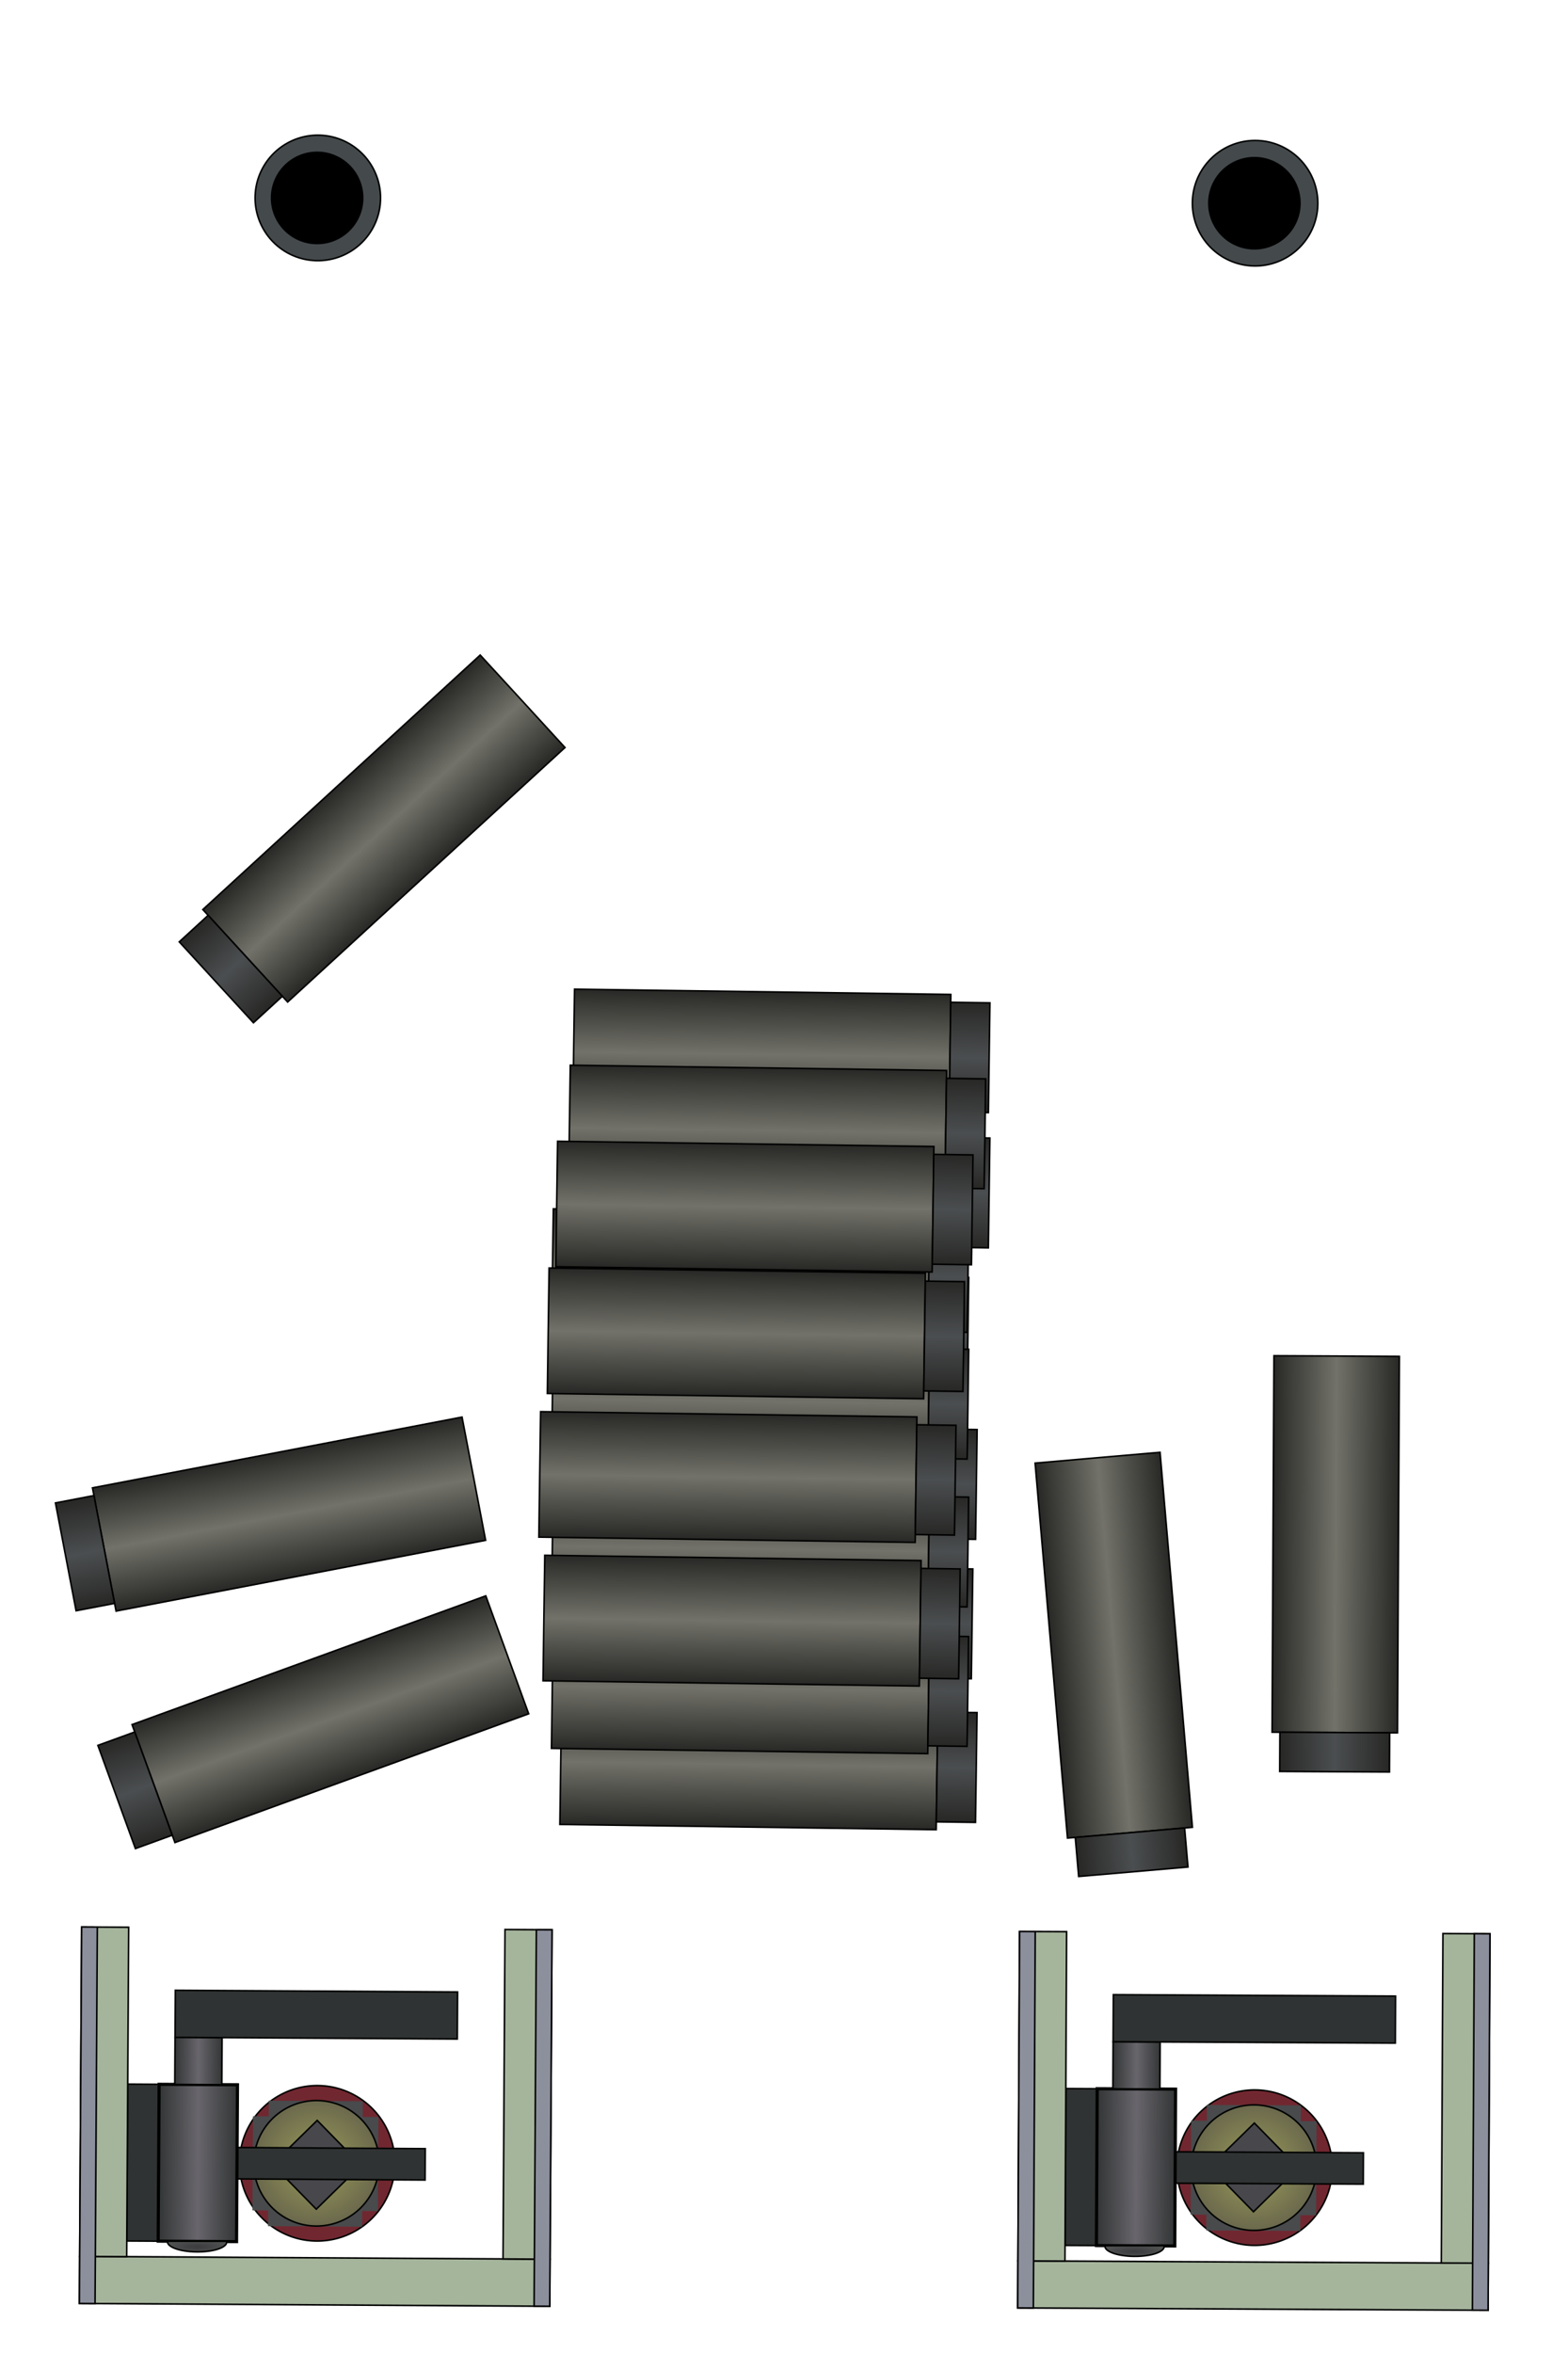<?xml version="1.0" encoding="UTF-8" standalone="no"?>
<!-- Created with Inkscape (http://www.inkscape.org/) -->

<svg
   xmlns:dc="http://purl.org/dc/elements/1.1/"
   xmlns:cc="http://creativecommons.org/ns#"
   xmlns:rdf="http://www.w3.org/1999/02/22-rdf-syntax-ns#"
   xmlns:svg="http://www.w3.org/2000/svg"
   xmlns="http://www.w3.org/2000/svg"
   xmlns:xlink="http://www.w3.org/1999/xlink"
   xmlns:sodipodi="http://sodipodi.sourceforge.net/DTD/sodipodi-0.dtd"
   xmlns:inkscape="http://www.inkscape.org/namespaces/inkscape"
   width="1000"
   height="1500"
   id="svg2923"
   version="1.1"
   inkscape:version="0.47 r22583"
   sodipodi:docname="deep_borehole_drilling_site_const.svg">
  <defs
     id="defs2925">
    <radialGradient
       inkscape:collect="always"
       xlink:href="#linearGradient4191"
       id="radialGradient4197"
       cx="325.851"
       cy="46.268"
       fx="325.851"
       fy="46.268"
       r="19.85"
       gradientTransform="matrix(1,0,0,0.211,0,36.524)"
       gradientUnits="userSpaceOnUse" />
    <linearGradient
       id="linearGradient4191">
      <stop
         style="stop-color:#3b3b3d;stop-opacity:1;"
         offset="0"
         id="stop4193" />
      <stop
         style="stop-color:#505252;stop-opacity:1;"
         offset="1"
         id="stop4195" />
    </linearGradient>
    <linearGradient
       gradientTransform="translate(-1056.374,-1477.986)"
       inkscape:collect="always"
       xlink:href="#linearGradient4167"
       id="linearGradient4185"
       x1="309"
       y1="165"
       x2="341"
       y2="165"
       gradientUnits="userSpaceOnUse" />
    <linearGradient
       id="linearGradient4167">
      <stop
         style="stop-color:#303333;stop-opacity:1;"
         offset="0"
         id="stop4169" />
      <stop
         id="stop4175"
         offset="0.5"
         style="stop-color:#68666c;stop-opacity:1;" />
      <stop
         style="stop-color:#303333;stop-opacity:1;"
         offset="1"
         id="stop4171" />
    </linearGradient>
    <linearGradient
       gradientTransform="translate(-1056.374,-1477.986)"
       inkscape:collect="always"
       xlink:href="#linearGradient4167"
       id="linearGradient4173"
       x1="299"
       y1="100"
       x2="351"
       y2="100"
       gradientUnits="userSpaceOnUse" />
    <radialGradient
       inkscape:collect="always"
       xlink:href="#linearGradient4149"
       id="radialGradient4155"
       cx="250"
       cy="100"
       fx="250"
       fy="100"
       r="40.5"
       gradientUnits="userSpaceOnUse" />
    <linearGradient
       id="linearGradient4149">
      <stop
         style="stop-color:#9b9d5a;stop-opacity:1;"
         offset="0"
         id="stop4151" />
      <stop
         style="stop-color:#6a684c;stop-opacity:1;"
         offset="1"
         id="stop4153" />
    </linearGradient>
    <radialGradient
       inkscape:collect="always"
       xlink:href="#linearGradient4191-1"
       id="radialGradient4197-6"
       cx="325.851"
       cy="46.268"
       fx="325.851"
       fy="46.268"
       r="19.85"
       gradientTransform="matrix(1,0,0,0.211,0,36.524)"
       gradientUnits="userSpaceOnUse" />
    <linearGradient
       id="linearGradient4191-1">
      <stop
         style="stop-color:#3b3b3d;stop-opacity:1;"
         offset="0"
         id="stop4193-1" />
      <stop
         style="stop-color:#505252;stop-opacity:1;"
         offset="1"
         id="stop4195-3" />
    </linearGradient>
    <linearGradient
       gradientTransform="translate(-459.432,-1478.055)"
       inkscape:collect="always"
       xlink:href="#linearGradient4167-7"
       id="linearGradient4185-7"
       x1="309"
       y1="165"
       x2="341"
       y2="165"
       gradientUnits="userSpaceOnUse" />
    <linearGradient
       id="linearGradient4167-7">
      <stop
         style="stop-color:#303333;stop-opacity:1;"
         offset="0"
         id="stop4169-9" />
      <stop
         id="stop4175-1"
         offset="0.5"
         style="stop-color:#68666c;stop-opacity:1;" />
      <stop
         style="stop-color:#303333;stop-opacity:1;"
         offset="1"
         id="stop4171-8" />
    </linearGradient>
    <linearGradient
       gradientTransform="translate(-459.432,-1478.055)"
       inkscape:collect="always"
       xlink:href="#linearGradient4167-7"
       id="linearGradient4173-3"
       x1="299"
       y1="100"
       x2="351"
       y2="100"
       gradientUnits="userSpaceOnUse" />
    <radialGradient
       inkscape:collect="always"
       xlink:href="#linearGradient4149-8"
       id="radialGradient4155-6"
       cx="250"
       cy="100"
       fx="250"
       fy="100"
       r="40.5"
       gradientUnits="userSpaceOnUse" />
    <linearGradient
       id="linearGradient4149-8">
      <stop
         style="stop-color:#9b9d5a;stop-opacity:1;"
         offset="0"
         id="stop4151-9" />
      <stop
         style="stop-color:#6a684c;stop-opacity:1;"
         offset="1"
         id="stop4153-6" />
    </linearGradient>
    <linearGradient
       inkscape:collect="always"
       xlink:href="#linearGradient3663"
       id="linearGradient3695"
       gradientUnits="userSpaceOnUse"
       gradientTransform="translate(-1497.817,53.262)"
       x1="344.5"
       y1="572.5"
       x2="415.5"
       y2="572.5" />
    <linearGradient
       id="linearGradient3663">
      <stop
         style="stop-color:#272725;stop-opacity:1;"
         offset="0"
         id="stop3665" />
      <stop
         id="stop3671"
         offset="0.5"
         style="stop-color:#4b4e50;stop-opacity:1;" />
      <stop
         style="stop-color:#272725;stop-opacity:1;"
         offset="1"
         id="stop3667" />
    </linearGradient>
    <linearGradient
       id="linearGradient3631">
      <stop
         style="stop-color:#272725;stop-opacity:1;"
         offset="0"
         id="stop3633" />
      <stop
         id="stop3639"
         offset="0.5"
         style="stop-color:#72726a;stop-opacity:1;" />
      <stop
         style="stop-color:#272725;stop-opacity:1;"
         offset="1"
         id="stop3635" />
    </linearGradient>
    <linearGradient
       y2="390"
       x2="420.5"
       y1="390"
       x1="339.5"
       gradientTransform="translate(-1497.817,53.262)"
       gradientUnits="userSpaceOnUse"
       id="linearGradient2962"
       xlink:href="#linearGradient3631"
       inkscape:collect="always" />
    <linearGradient
       inkscape:collect="always"
       xlink:href="#linearGradient3631"
       id="linearGradient6215"
       gradientUnits="userSpaceOnUse"
       gradientTransform="translate(-1406.301,49.318)"
       x1="339.5"
       y1="390"
       x2="420.5"
       y2="390" />
    <linearGradient
       inkscape:collect="always"
       xlink:href="#linearGradient3663"
       id="linearGradient6217"
       gradientUnits="userSpaceOnUse"
       gradientTransform="translate(-1406.301,49.318)"
       x1="344.5"
       y1="572.5"
       x2="415.5"
       y2="572.5" />
    <linearGradient
       inkscape:collect="always"
       xlink:href="#linearGradient3631"
       id="linearGradient6223"
       gradientUnits="userSpaceOnUse"
       gradientTransform="translate(-1317.403,50.797)"
       x1="339.5"
       y1="390"
       x2="420.5"
       y2="390" />
    <linearGradient
       inkscape:collect="always"
       xlink:href="#linearGradient3663"
       id="linearGradient6225"
       gradientUnits="userSpaceOnUse"
       gradientTransform="translate(-1317.403,50.797)"
       x1="344.5"
       y1="572.5"
       x2="415.5"
       y2="572.5" />
    <linearGradient
       inkscape:collect="always"
       xlink:href="#linearGradient3631"
       id="linearGradient6231"
       gradientUnits="userSpaceOnUse"
       gradientTransform="translate(-1220.538,44.088)"
       x1="339.5"
       y1="390"
       x2="420.5"
       y2="390" />
    <linearGradient
       inkscape:collect="always"
       xlink:href="#linearGradient3663"
       id="linearGradient6233"
       gradientUnits="userSpaceOnUse"
       gradientTransform="translate(-1220.538,44.088)"
       x1="344.5"
       y1="572.5"
       x2="415.5"
       y2="572.5" />
    <linearGradient
       inkscape:collect="always"
       xlink:href="#linearGradient3631"
       id="linearGradient6239"
       gradientUnits="userSpaceOnUse"
       gradientTransform="translate(-1131.493,56.338)"
       x1="339.5"
       y1="390"
       x2="420.5"
       y2="390" />
    <linearGradient
       inkscape:collect="always"
       xlink:href="#linearGradient3663"
       id="linearGradient6241"
       gradientUnits="userSpaceOnUse"
       gradientTransform="translate(-1131.493,56.338)"
       x1="344.5"
       y1="572.5"
       x2="415.5"
       y2="572.5" />
    <linearGradient
       inkscape:collect="always"
       xlink:href="#linearGradient3631"
       id="linearGradient6247"
       gradientUnits="userSpaceOnUse"
       gradientTransform="translate(-1045.325,55.161)"
       x1="339.5"
       y1="390"
       x2="420.5"
       y2="390" />
    <linearGradient
       inkscape:collect="always"
       xlink:href="#linearGradient3663"
       id="linearGradient6249"
       gradientUnits="userSpaceOnUse"
       gradientTransform="translate(-1045.325,55.161)"
       x1="344.5"
       y1="572.5"
       x2="415.5"
       y2="572.5" />
    <linearGradient
       inkscape:collect="always"
       xlink:href="#linearGradient3631"
       id="linearGradient6255"
       gradientUnits="userSpaceOnUse"
       gradientTransform="translate(-1449.421,47.214)"
       x1="339.5"
       y1="390"
       x2="420.5"
       y2="390" />
    <linearGradient
       inkscape:collect="always"
       xlink:href="#linearGradient3663"
       id="linearGradient6257"
       gradientUnits="userSpaceOnUse"
       gradientTransform="translate(-1449.421,47.214)"
       x1="344.5"
       y1="572.5"
       x2="415.5"
       y2="572.5" />
    <linearGradient
       inkscape:collect="always"
       xlink:href="#linearGradient3631"
       id="linearGradient6263"
       gradientUnits="userSpaceOnUse"
       gradientTransform="translate(-1360.561,46)"
       x1="339.5"
       y1="390"
       x2="420.5"
       y2="390" />
    <linearGradient
       inkscape:collect="always"
       xlink:href="#linearGradient3663"
       id="linearGradient6265"
       gradientUnits="userSpaceOnUse"
       gradientTransform="translate(-1360.561,46)"
       x1="344.5"
       y1="572.5"
       x2="415.5"
       y2="572.5" />
    <linearGradient
       inkscape:collect="always"
       xlink:href="#linearGradient3631"
       id="linearGradient6271"
       gradientUnits="userSpaceOnUse"
       gradientTransform="translate(-1266.314,44.713)"
       x1="339.5"
       y1="390"
       x2="420.5"
       y2="390" />
    <linearGradient
       inkscape:collect="always"
       xlink:href="#linearGradient3663"
       id="linearGradient6273"
       gradientUnits="userSpaceOnUse"
       gradientTransform="translate(-1266.314,44.713)"
       x1="344.5"
       y1="572.5"
       x2="415.5"
       y2="572.5" />
    <linearGradient
       inkscape:collect="always"
       xlink:href="#linearGradient3631"
       id="linearGradient6279"
       gradientUnits="userSpaceOnUse"
       gradientTransform="translate(-1185.532,43.61)"
       x1="339.5"
       y1="390"
       x2="420.5"
       y2="390" />
    <linearGradient
       inkscape:collect="always"
       xlink:href="#linearGradient3663"
       id="linearGradient6281"
       gradientUnits="userSpaceOnUse"
       gradientTransform="translate(-1185.532,43.61)"
       x1="344.5"
       y1="572.5"
       x2="415.5"
       y2="572.5" />
    <linearGradient
       inkscape:collect="always"
       xlink:href="#linearGradient3631"
       id="linearGradient6287"
       gradientUnits="userSpaceOnUse"
       gradientTransform="translate(-1093.832,53.13)"
       x1="339.5"
       y1="390"
       x2="420.5"
       y2="390" />
    <linearGradient
       inkscape:collect="always"
       xlink:href="#linearGradient3663"
       id="linearGradient6289"
       gradientUnits="userSpaceOnUse"
       gradientTransform="translate(-1093.832,53.13)"
       x1="344.5"
       y1="572.5"
       x2="415.5"
       y2="572.5" />
    <linearGradient
       inkscape:collect="always"
       xlink:href="#linearGradient3631"
       id="linearGradient6295"
       gradientUnits="userSpaceOnUse"
       gradientTransform="translate(-1406.411,41.24)"
       x1="339.5"
       y1="390"
       x2="420.5"
       y2="390" />
    <linearGradient
       inkscape:collect="always"
       xlink:href="#linearGradient3663"
       id="linearGradient6297"
       gradientUnits="userSpaceOnUse"
       gradientTransform="translate(-1406.411,41.24)"
       x1="344.5"
       y1="572.5"
       x2="415.5"
       y2="572.5" />
    <linearGradient
       inkscape:collect="always"
       xlink:href="#linearGradient3631"
       id="linearGradient6303"
       gradientUnits="userSpaceOnUse"
       gradientTransform="translate(-1314.894,37.297)"
       x1="339.5"
       y1="390"
       x2="420.5"
       y2="390" />
    <linearGradient
       inkscape:collect="always"
       xlink:href="#linearGradient3663"
       id="linearGradient6305"
       gradientUnits="userSpaceOnUse"
       gradientTransform="translate(-1314.894,37.297)"
       x1="344.5"
       y1="572.5"
       x2="415.5"
       y2="572.5" />
    <linearGradient
       inkscape:collect="always"
       xlink:href="#linearGradient3631"
       id="linearGradient6311"
       gradientUnits="userSpaceOnUse"
       gradientTransform="translate(-1223.267,41.432)"
       x1="339.5"
       y1="390"
       x2="420.5"
       y2="390" />
    <linearGradient
       inkscape:collect="always"
       xlink:href="#linearGradient3663"
       id="linearGradient6313"
       gradientUnits="userSpaceOnUse"
       gradientTransform="translate(-1223.267,41.432)"
       x1="344.5"
       y1="572.5"
       x2="415.5"
       y2="572.5" />
    <linearGradient
       inkscape:collect="always"
       xlink:href="#linearGradient3631"
       id="linearGradient6319"
       gradientUnits="userSpaceOnUse"
       gradientTransform="translate(-1142.411,45.714)"
       x1="339.5"
       y1="390"
       x2="420.5"
       y2="390" />
    <linearGradient
       inkscape:collect="always"
       xlink:href="#linearGradient3663"
       id="linearGradient6321"
       gradientUnits="userSpaceOnUse"
       gradientTransform="translate(-1142.411,45.714)"
       x1="344.5"
       y1="572.5"
       x2="415.5"
       y2="572.5" />
    <linearGradient
       inkscape:collect="always"
       xlink:href="#linearGradient3663-0"
       id="linearGradient3695-2"
       gradientUnits="userSpaceOnUse"
       gradientTransform="translate(237.632,666.333)"
       x1="344.5"
       y1="572.5"
       x2="415.5"
       y2="572.5" />
    <linearGradient
       id="linearGradient3663-0">
      <stop
         style="stop-color:#272725;stop-opacity:1;"
         offset="0"
         id="stop3665-7" />
      <stop
         id="stop3671-7"
         offset="0.5"
         style="stop-color:#4b4e50;stop-opacity:1;" />
      <stop
         style="stop-color:#272725;stop-opacity:1;"
         offset="1"
         id="stop3667-4" />
    </linearGradient>
    <linearGradient
       id="linearGradient3631-7">
      <stop
         style="stop-color:#272725;stop-opacity:1;"
         offset="0"
         id="stop3633-9" />
      <stop
         id="stop3639-8"
         offset="0.5"
         style="stop-color:#72726a;stop-opacity:1;" />
      <stop
         style="stop-color:#272725;stop-opacity:1;"
         offset="1"
         id="stop3635-9" />
    </linearGradient>
    <linearGradient
       y2="390"
       x2="420.5"
       y1="390"
       x1="339.5"
       gradientTransform="translate(237.632,666.333)"
       gradientUnits="userSpaceOnUse"
       id="linearGradient2988"
       xlink:href="#linearGradient3631-7"
       inkscape:collect="always" />
    <linearGradient
       inkscape:collect="always"
       xlink:href="#linearGradient3631-7"
       id="linearGradient6360"
       gradientUnits="userSpaceOnUse"
       gradientTransform="translate(476.761,540.171)"
       x1="339.5"
       y1="390"
       x2="420.5"
       y2="390" />
    <linearGradient
       inkscape:collect="always"
       xlink:href="#linearGradient3663-0"
       id="linearGradient6362"
       gradientUnits="userSpaceOnUse"
       gradientTransform="translate(476.761,540.171)"
       x1="344.5"
       y1="572.5"
       x2="415.5"
       y2="572.5" />
    <linearGradient
       inkscape:collect="always"
       xlink:href="#linearGradient3631-7"
       id="linearGradient6368"
       gradientUnits="userSpaceOnUse"
       gradientTransform="translate(721.641,-263.332)"
       x1="339.5"
       y1="390"
       x2="420.5"
       y2="390" />
    <linearGradient
       inkscape:collect="always"
       xlink:href="#linearGradient3663-0"
       id="linearGradient6370"
       gradientUnits="userSpaceOnUse"
       gradientTransform="translate(721.641,-263.332)"
       x1="344.5"
       y1="572.5"
       x2="415.5"
       y2="572.5" />
    <linearGradient
       inkscape:collect="always"
       xlink:href="#linearGradient3631-7"
       id="linearGradient6376"
       gradientUnits="userSpaceOnUse"
       gradientTransform="translate(602.811,-439.566)"
       x1="339.5"
       y1="390"
       x2="420.5"
       y2="390" />
    <linearGradient
       inkscape:collect="always"
       xlink:href="#linearGradient3663-0"
       id="linearGradient6378"
       gradientUnits="userSpaceOnUse"
       gradientTransform="translate(602.811,-439.566)"
       x1="344.5"
       y1="572.5"
       x2="415.5"
       y2="572.5" />
    <linearGradient
       inkscape:collect="always"
       xlink:href="#linearGradient3631-7"
       id="linearGradient6384"
       gradientUnits="userSpaceOnUse"
       gradientTransform="translate(174.71,-263.424)"
       x1="339.5"
       y1="390"
       x2="420.5"
       y2="390" />
    <linearGradient
       inkscape:collect="always"
       xlink:href="#linearGradient3663-0"
       id="linearGradient6386"
       gradientUnits="userSpaceOnUse"
       gradientTransform="translate(174.71,-263.424)"
       x1="344.5"
       y1="572.5"
       x2="415.5"
       y2="572.5" />
  </defs>
  <sodipodi:namedview
     id="base"
     pagecolor="#ffffff"
     bordercolor="#666666"
     borderopacity="1.0"
     inkscape:pageopacity="0.0"
     inkscape:pageshadow="2"
     inkscape:zoom="0.37133333"
     inkscape:cx="500"
     inkscape:cy="736.1061"
     inkscape:document-units="px"
     inkscape:current-layer="layer2"
     showgrid="true"
     showguides="true"
     inkscape:guide-bbox="true"
     inkscape:snap-grids="false"
     inkscape:window-width="1440"
     inkscape:window-height="825"
     inkscape:window-x="0"
     inkscape:window-y="24"
     inkscape:window-maximized="1"
     inkscape:snap-to-guides="false">
    <inkscape:grid
       type="xygrid"
       id="grid2933"
       empspacing="5"
       visible="true"
       enabled="true"
       snapvisiblegridlinesonly="true" />
    <sodipodi:guide
       orientation="1,0"
       position="500.898,573.609"
       id="guide3707" />
    <sodipodi:guide
       orientation="0,1"
       position="441.783,750.269"
       id="guide3709" />
  </sodipodi:namedview>
  <g
     inkscape:label="foundation"
     inkscape:groupmode="layer"
     id="layer1"
     transform="translate(0,447.638)"
     style="display:inline"
     sodipodi:insensitive="true">
    <path
       transform="translate(550,832.362)"
       d="m 290,100 a 40,40 0 1 1 -80,0 40,40 0 1 1 80,0 z"
       sodipodi:ry="40"
       sodipodi:rx="40"
       sodipodi:cy="100"
       sodipodi:cx="250"
       id="path4136"
       style="fill:#44494c;fill-opacity:1;fill-rule:nonzero;stroke:#000200;stroke-width:1;stroke-linecap:round;stroke-linejoin:miter;stroke-miterlimit:4;stroke-opacity:1;stroke-dasharray:none;stroke-dashoffset:0;display:inline"
       sodipodi:type="arc" />
    <path
       transform="translate(550,832.362)"
       d="m 279.102,100 a 29.551,29.551 0 1 1 -59.102,0 29.551,29.551 0 1 1 59.102,0 z"
       sodipodi:ry="29.55117"
       sodipodi:rx="29.55117"
       sodipodi:cy="100"
       sodipodi:cx="249.55116"
       id="path3613"
       style="fill:#000000;fill-opacity:1;fill-rule:nonzero;stroke:none;display:inline"
       sodipodi:type="arc" />
    <path
       sodipodi:type="arc"
       style="fill:#44494c;fill-opacity:1;fill-rule:nonzero;stroke:#000200;stroke-width:1;stroke-linecap:round;stroke-linejoin:miter;stroke-miterlimit:4;stroke-opacity:1;stroke-dasharray:none;stroke-dashoffset:0;display:inline"
       id="path3864"
       sodipodi:cx="250"
       sodipodi:cy="100"
       sodipodi:rx="40"
       sodipodi:ry="40"
       d="m 290,100 a 40,40 0 1 1 -80,0 40,40 0 1 1 80,0 z"
       transform="translate(550.449,-418.087)" />
    <path
       sodipodi:type="arc"
       style="fill:#000000;fill-opacity:1;fill-rule:nonzero;stroke:none;display:inline"
       id="path3866"
       sodipodi:cx="249.55116"
       sodipodi:cy="100"
       sodipodi:rx="29.55117"
       sodipodi:ry="29.55117"
       d="m 279.102,100 a 29.551,29.551 0 1 1 -59.102,0 29.551,29.551 0 1 1 59.102,0 z"
       transform="translate(550.449,-418.087)" />
    <path
       transform="translate(-47.307,-421.462)"
       d="m 290,100 a 40,40 0 1 1 -80,0 40,40 0 1 1 80,0 z"
       sodipodi:ry="40"
       sodipodi:rx="40"
       sodipodi:cy="100"
       sodipodi:cx="250"
       id="path3868"
       style="fill:#44494c;fill-opacity:1;fill-rule:nonzero;stroke:#000200;stroke-width:1;stroke-linecap:round;stroke-linejoin:miter;stroke-miterlimit:4;stroke-opacity:1;stroke-dasharray:none;stroke-dashoffset:0;display:inline"
       sodipodi:type="arc" />
    <path
       transform="translate(-47.307,-421.462)"
       d="m 279.102,100 a 29.551,29.551 0 1 1 -59.102,0 29.551,29.551 0 1 1 59.102,0 z"
       sodipodi:ry="29.55117"
       sodipodi:rx="29.55117"
       sodipodi:cy="100"
       sodipodi:cx="249.55116"
       id="path3870"
       style="fill:#000000;fill-opacity:1;fill-rule:nonzero;stroke:none;display:inline"
       sodipodi:type="arc" />
    <path
       sodipodi:type="arc"
       style="fill:#44494c;fill-opacity:1;fill-rule:nonzero;stroke:#000200;stroke-width:1;stroke-linecap:round;stroke-linejoin:miter;stroke-miterlimit:4;stroke-opacity:1;stroke-dasharray:none;stroke-dashoffset:0;display:inline"
       id="path4964"
       sodipodi:cx="250"
       sodipodi:cy="100"
       sodipodi:rx="40"
       sodipodi:ry="40"
       d="m 290,100 a 40,40 0 1 1 -80,0 40,40 0 1 1 80,0 z"
       transform="matrix(-1,0,0,1,449.102,831.41)" />
    <path
       sodipodi:type="arc"
       style="fill:#000000;fill-opacity:1;fill-rule:nonzero;stroke:none;display:inline"
       id="path4966"
       sodipodi:cx="249.55116"
       sodipodi:cy="100"
       sodipodi:rx="29.55117"
       sodipodi:ry="29.55117"
       d="m 279.102,100 a 29.551,29.551 0 1 1 -59.102,0 29.551,29.551 0 1 1 59.102,0 z"
       transform="matrix(-1,0,0,1,449.102,831.41)" />
  </g>
  <g
     inkscape:groupmode="layer"
     id="layer2"
     inkscape:label="drill">
    <path
       transform="matrix(-1,-0.005,0.005,-1,1049.186,1483.097)"
       sodipodi:type="arc"
       style="fill:#712730;fill-opacity:1;fill-rule:nonzero;stroke:#000200;stroke-width:1;stroke-linecap:round;stroke-linejoin:miter;stroke-miterlimit:4;stroke-opacity:1;stroke-dasharray:none;stroke-dashoffset:0;display:inline"
       id="path4141"
       sodipodi:cx="249.55116"
       sodipodi:cy="100"
       sodipodi:rx="49.55117"
       sodipodi:ry="49.55117"
       d="m 299.102,100 a 49.551,49.551 0 1 1 -99.102,0 49.551,49.551 0 1 1 99.102,0 z" />
    <rect
       style="fill:#484a4c;fill-opacity:1;fill-rule:nonzero;stroke:none;display:inline"
       id="rect4143"
       width="80"
       height="60"
       x="-846.374"
       y="-1407.986"
       transform="matrix(-1,-0.005,0.005,-1,0,0)" />
    <rect
       style="fill:#484a4c;fill-opacity:1;fill-rule:nonzero;stroke:none;display:inline"
       id="rect4145"
       width="60"
       height="80"
       x="-836.374"
       y="-1417.986"
       transform="matrix(-1,-0.005,0.005,-1,0,0)" />
    <path
       transform="matrix(-1,-0.005,0.005,-1,1049.186,1483.097)"
       sodipodi:type="arc"
       style="fill:url(#radialGradient4155);fill-opacity:1;fill-rule:nonzero;stroke:#000200;stroke-opacity:1;display:inline"
       id="path4147"
       sodipodi:cx="250"
       sodipodi:cy="100"
       sodipodi:rx="40"
       sodipodi:ry="40"
       d="m 290,100 a 40,40 0 1 1 -80,0 40,40 0 1 1 80,0 z" />
    <rect
       style="fill:#47474c;fill-opacity:1;fill-rule:nonzero;stroke:#000200;stroke-width:1;stroke-linecap:round;stroke-linejoin:miter;stroke-miterlimit:4;stroke-opacity:1;stroke-dasharray:none;stroke-dashoffset:0;display:inline"
       id="rect4157"
       width="40"
       height="40"
       x="-1566.625"
       y="-416.278"
       transform="matrix(-0.7,-0.714,0.714,-0.7,0,0)" />
    <rect
       style="fill:#303333;fill-opacity:1;fill-rule:nonzero;stroke:#000200;stroke-width:1;stroke-linecap:round;stroke-linejoin:miter;stroke-miterlimit:4;stroke-opacity:1;stroke-dasharray:none;stroke-dashoffset:0;display:inline"
       id="rect4161"
       width="140"
       height="20"
       x="-876.374"
       y="-1387.986"
       transform="matrix(-1,-0.005,0.005,-1,0,0)" />
    <rect
       style="fill:#303333;fill-opacity:1;fill-rule:nonzero;stroke:#000200;stroke-width:1;stroke-linecap:round;stroke-linejoin:miter;stroke-miterlimit:4;stroke-opacity:1;stroke-dasharray:none;stroke-dashoffset:0;display:inline"
       id="rect4163"
       width="70"
       height="100"
       x="-756.374"
       y="-1427.986"
       transform="matrix(-1,-0.005,0.005,-1,0,0)" />
    <rect
       style="fill:url(#linearGradient4173);fill-opacity:1;fill-rule:nonzero;stroke:#000200;stroke-width:2;stroke-linecap:round;stroke-linejoin:miter;stroke-miterlimit:4;stroke-opacity:1;stroke-dasharray:none;stroke-dashoffset:0;display:inline"
       id="rect4165"
       width="50"
       height="100"
       x="-756.374"
       y="-1427.986"
       transform="matrix(-1,-0.005,0.005,-1,0,0)" />
    <rect
       style="fill:url(#linearGradient4185);fill-opacity:1;fill-rule:nonzero;stroke:#000200;stroke-width:1;stroke-linecap:round;stroke-linejoin:miter;stroke-miterlimit:4;stroke-opacity:1;stroke-dasharray:none;stroke-dashoffset:0;display:inline"
       id="rect4177"
       width="30"
       height="30"
       x="-746.374"
       y="-1327.986"
       transform="matrix(-1,-0.005,0.005,-1,0,0)" />
    <rect
       style="fill:#303333;fill-opacity:1;fill-rule:nonzero;stroke:#000200;stroke-width:1;stroke-linecap:round;stroke-linejoin:miter;stroke-miterlimit:4;stroke-opacity:1;stroke-dasharray:none;stroke-dashoffset:0;display:inline"
       id="rect4187"
       width="180"
       height="30"
       x="-896.374"
       y="-1297.986"
       transform="matrix(-1,-0.005,0.005,-1,0,0)" />
    <path
       transform="matrix(-1,-0.005,0.005,-1,1049.186,1483.097)"
       sodipodi:type="arc"
       style="fill:url(#radialGradient4197);fill-opacity:1;fill-rule:nonzero;stroke:#000200;stroke-width:1;stroke-linecap:round;stroke-linejoin:miter;stroke-miterlimit:4;stroke-opacity:1;stroke-dasharray:none;stroke-dashoffset:0;display:inline"
       id="path4189"
       sodipodi:cx="325.85278"
       sodipodi:cy="49.371632"
       sodipodi:rx="18.850988"
       sodipodi:ry="6.2836623"
       d="m 307.003,49.449 a 18.851,6.284 0 0 1 37.698,-0.184"
       sodipodi:start="3.1293481"
       sodipodi:end="6.2660994"
       sodipodi:open="true" />
    <rect
       style="fill:#a5b59c;fill-opacity:1;fill-rule:nonzero;stroke:#000000;stroke-width:1;stroke-opacity:1;display:inline"
       id="rect3619"
       width="300"
       height="30"
       x="-956.374"
       y="-1467.986"
       transform="matrix(-1,-0.005,0.005,-1,0,0)" />
    <rect
       style="fill:#a5b59c;fill-opacity:1;fill-rule:nonzero;stroke:#000000;stroke-width:1;stroke-linecap:round;stroke-linejoin:miter;stroke-miterlimit:4;stroke-opacity:1;stroke-dasharray:none;stroke-dashoffset:0;display:inline"
       id="rect3621"
       width="30"
       height="210"
       x="-686.374"
       y="-1437.986"
       transform="matrix(-1,-0.005,0.005,-1,0,0)" />
    <rect
       y="-1437.986"
       x="-956.374"
       height="210"
       width="30"
       id="rect3623"
       style="fill:#a5b59c;fill-opacity:1;fill-rule:nonzero;stroke:#000000;stroke-width:1;stroke-linecap:round;stroke-linejoin:miter;stroke-miterlimit:4;stroke-opacity:1;stroke-dasharray:none;stroke-dashoffset:0;display:inline"
       transform="matrix(-1,-0.005,0.005,-1,0,0)" />
    <rect
       style="fill:#8c8f9c;fill-opacity:1;fill-rule:nonzero;stroke:#000000;stroke-width:1;stroke-linecap:round;stroke-linejoin:miter;stroke-miterlimit:4;stroke-opacity:1;stroke-dasharray:none;stroke-dashoffset:0;display:inline"
       id="rect3625"
       width="10"
       height="240"
       x="-666.374"
       y="-1467.986"
       transform="matrix(-1,-0.005,0.005,-1,0,0)" />
    <rect
       y="-1467.986"
       x="-956.374"
       height="240"
       width="10"
       id="rect3627"
       style="fill:#8c8f9c;fill-opacity:1;fill-rule:nonzero;stroke:#000000;stroke-width:1;stroke-linecap:round;stroke-linejoin:miter;stroke-miterlimit:4;stroke-opacity:1;stroke-dasharray:none;stroke-dashoffset:0;display:inline"
       transform="matrix(-1,-0.005,0.005,-1,0,0)" />
    <path
       transform="matrix(-1,-0.006,0.006,-1,451.252,1480.573)"
       sodipodi:type="arc"
       style="fill:#712730;fill-opacity:1;fill-rule:nonzero;stroke:#000200;stroke-width:1;stroke-linecap:round;stroke-linejoin:miter;stroke-miterlimit:4;stroke-opacity:1;stroke-dasharray:none;stroke-dashoffset:0;display:inline"
       id="path4141-0"
       sodipodi:cx="249.55116"
       sodipodi:cy="100"
       sodipodi:rx="49.55117"
       sodipodi:ry="49.55117"
       d="m 299.102,100 a 49.551,49.551 0 1 1 -99.102,0 49.551,49.551 0 1 1 99.102,0 z" />
    <rect
       style="fill:#484a4c;fill-opacity:1;fill-rule:nonzero;stroke:none;display:inline"
       id="rect4143-6"
       width="80"
       height="60"
       x="-249.432"
       y="-1408.055"
       transform="matrix(-1,-0.006,0.006,-1,0,0)" />
    <rect
       style="fill:#484a4c;fill-opacity:1;fill-rule:nonzero;stroke:none;display:inline"
       id="rect4145-1"
       width="60"
       height="80"
       x="-239.432"
       y="-1418.055"
       transform="matrix(-1,-0.006,0.006,-1,0,0)" />
    <path
       transform="matrix(-1,-0.006,0.006,-1,451.252,1480.573)"
       sodipodi:type="arc"
       style="fill:url(#radialGradient4155-6);fill-opacity:1;fill-rule:nonzero;stroke:#000200;stroke-opacity:1;display:inline"
       id="path4147-6"
       sodipodi:cx="250"
       sodipodi:cy="100"
       sodipodi:rx="40"
       sodipodi:ry="40"
       d="m 290,100 a 40,40 0 1 1 -80,0 40,40 0 1 1 80,0 z" />
    <rect
       style="fill:#47474c;fill-opacity:1;fill-rule:nonzero;stroke:#000200;stroke-width:1;stroke-linecap:round;stroke-linejoin:miter;stroke-miterlimit:4;stroke-opacity:1;stroke-dasharray:none;stroke-dashoffset:0;display:inline"
       id="rect4157-9"
       width="40"
       height="40"
       x="-1146.739"
       y="-840.583"
       transform="matrix(-0.7,-0.715,0.715,-0.7,0,0)" />
    <rect
       style="fill:#303333;fill-opacity:1;fill-rule:nonzero;stroke:#000200;stroke-width:1;stroke-linecap:round;stroke-linejoin:miter;stroke-miterlimit:4;stroke-opacity:1;stroke-dasharray:none;stroke-dashoffset:0;display:inline"
       id="rect4161-9"
       width="140"
       height="20"
       x="-279.432"
       y="-1388.055"
       transform="matrix(-1,-0.006,0.006,-1,0,0)" />
    <rect
       style="fill:#303333;fill-opacity:1;fill-rule:nonzero;stroke:#000200;stroke-width:1;stroke-linecap:round;stroke-linejoin:miter;stroke-miterlimit:4;stroke-opacity:1;stroke-dasharray:none;stroke-dashoffset:0;display:inline"
       id="rect4163-1"
       width="70"
       height="100"
       x="-159.432"
       y="-1428.055"
       transform="matrix(-1,-0.006,0.006,-1,0,0)" />
    <rect
       style="fill:url(#linearGradient4173-3);fill-opacity:1;fill-rule:nonzero;stroke:#000200;stroke-width:2;stroke-linecap:round;stroke-linejoin:miter;stroke-miterlimit:4;stroke-opacity:1;stroke-dasharray:none;stroke-dashoffset:0;display:inline"
       id="rect4165-5"
       width="50"
       height="100"
       x="-159.432"
       y="-1428.055"
       transform="matrix(-1,-0.006,0.006,-1,0,0)" />
    <rect
       style="fill:url(#linearGradient4185-7);fill-opacity:1;fill-rule:nonzero;stroke:#000200;stroke-width:1;stroke-linecap:round;stroke-linejoin:miter;stroke-miterlimit:4;stroke-opacity:1;stroke-dasharray:none;stroke-dashoffset:0;display:inline"
       id="rect4177-8"
       width="30"
       height="30"
       x="-149.432"
       y="-1328.055"
       transform="matrix(-1,-0.006,0.006,-1,0,0)" />
    <rect
       style="fill:#303333;fill-opacity:1;fill-rule:nonzero;stroke:#000200;stroke-width:1;stroke-linecap:round;stroke-linejoin:miter;stroke-miterlimit:4;stroke-opacity:1;stroke-dasharray:none;stroke-dashoffset:0;display:inline"
       id="rect4187-4"
       width="180"
       height="30"
       x="-299.432"
       y="-1298.055"
       transform="matrix(-1,-0.006,0.006,-1,0,0)" />
    <path
       transform="matrix(-1,-0.006,0.006,-1,451.252,1480.573)"
       sodipodi:type="arc"
       style="fill:url(#radialGradient4197-6);fill-opacity:1;fill-rule:nonzero;stroke:#000200;stroke-width:1;stroke-linecap:round;stroke-linejoin:miter;stroke-miterlimit:4;stroke-opacity:1;stroke-dasharray:none;stroke-dashoffset:0;display:inline"
       id="path4189-9"
       sodipodi:cx="325.85278"
       sodipodi:cy="49.371632"
       sodipodi:rx="18.850988"
       sodipodi:ry="6.2836623"
       d="m 307.003,49.449 a 18.851,6.284 0 0 1 37.698,-0.184"
       sodipodi:start="3.1293481"
       sodipodi:end="6.2660994"
       sodipodi:open="true" />
    <rect
       style="fill:#a5b59c;fill-opacity:1;fill-rule:nonzero;stroke:#000000;stroke-width:1;stroke-opacity:1;display:inline"
       id="rect3619-3"
       width="300"
       height="30"
       x="-359.432"
       y="-1468.055"
       transform="matrix(-1,-0.006,0.006,-1,0,0)" />
    <rect
       style="fill:#a5b59c;fill-opacity:1;fill-rule:nonzero;stroke:#000000;stroke-width:1;stroke-linecap:round;stroke-linejoin:miter;stroke-miterlimit:4;stroke-opacity:1;stroke-dasharray:none;stroke-dashoffset:0;display:inline"
       id="rect3621-2"
       width="30"
       height="210"
       x="-89.432"
       y="-1438.055"
       transform="matrix(-1,-0.006,0.006,-1,0,0)" />
    <rect
       y="-1438.055"
       x="-359.432"
       height="210"
       width="30"
       id="rect3623-5"
       style="fill:#a5b59c;fill-opacity:1;fill-rule:nonzero;stroke:#000000;stroke-width:1;stroke-linecap:round;stroke-linejoin:miter;stroke-miterlimit:4;stroke-opacity:1;stroke-dasharray:none;stroke-dashoffset:0;display:inline"
       transform="matrix(-1,-0.006,0.006,-1,0,0)" />
    <rect
       style="fill:#8c8f9c;fill-opacity:1;fill-rule:nonzero;stroke:#000000;stroke-width:1;stroke-linecap:round;stroke-linejoin:miter;stroke-miterlimit:4;stroke-opacity:1;stroke-dasharray:none;stroke-dashoffset:0;display:inline"
       id="rect3625-4"
       width="10"
       height="240"
       x="-69.432"
       y="-1468.055"
       transform="matrix(-1,-0.006,0.006,-1,0,0)" />
    <rect
       y="-1468.055"
       x="-359.432"
       height="240"
       width="10"
       id="rect3627-5"
       style="fill:#8c8f9c;fill-opacity:1;fill-rule:nonzero;stroke:#000000;stroke-width:1;stroke-linecap:round;stroke-linejoin:miter;stroke-miterlimit:4;stroke-opacity:1;stroke-dasharray:none;stroke-dashoffset:0;display:inline"
       transform="matrix(-1,-0.006,0.006,-1,0,0)" />
    <rect
       transform="matrix(0.014,-1,1,0.014,0,0)"
       y="373.262"
       x="-1157.817"
       height="240"
       width="80"
       id="rect3689"
       style="fill:url(#linearGradient2962);fill-opacity:1;fill-rule:nonzero;stroke:#000000;stroke-width:1;stroke-linecap:round;stroke-linejoin:miter;stroke-miterlimit:4;stroke-opacity:1;stroke-dasharray:none;stroke-dashoffset:0;display:inline" />
    <rect
       transform="matrix(0.014,-1,1,0.014,0,0)"
       y="613.262"
       x="-1152.817"
       height="25"
       width="70"
       id="rect3691"
       style="fill:url(#linearGradient3695);fill-opacity:1;fill-rule:nonzero;stroke:#000000;stroke-width:1;stroke-linecap:round;stroke-linejoin:miter;stroke-miterlimit:4;stroke-opacity:1;stroke-dasharray:none;stroke-dashoffset:0;display:inline" />
    <rect
       style="fill:url(#linearGradient6215);fill-opacity:1;fill-rule:nonzero;stroke:#000000;stroke-width:1;stroke-linecap:round;stroke-linejoin:miter;stroke-miterlimit:4;stroke-opacity:1;stroke-dasharray:none;stroke-dashoffset:0;display:inline"
       id="rect6211"
       width="80"
       height="240"
       x="-1066.3"
       y="369.318"
       transform="matrix(0.014,-1,1,0.014,0,0)" />
    <rect
       style="fill:url(#linearGradient6217);fill-opacity:1;fill-rule:nonzero;stroke:#000000;stroke-width:1;stroke-linecap:round;stroke-linejoin:miter;stroke-miterlimit:4;stroke-opacity:1;stroke-dasharray:none;stroke-dashoffset:0;display:inline"
       id="rect6213"
       width="70"
       height="25"
       x="-1061.3"
       y="609.318"
       transform="matrix(0.014,-1,1,0.014,0,0)" />
    <rect
       transform="matrix(0.014,-1,1,0.014,0,0)"
       y="370.797"
       x="-977.403"
       height="240"
       width="80"
       id="rect6219"
       style="fill:url(#linearGradient6223);fill-opacity:1;fill-rule:nonzero;stroke:#000000;stroke-width:1;stroke-linecap:round;stroke-linejoin:miter;stroke-miterlimit:4;stroke-opacity:1;stroke-dasharray:none;stroke-dashoffset:0;display:inline" />
    <rect
       transform="matrix(0.014,-1,1,0.014,0,0)"
       y="610.798"
       x="-972.403"
       height="25"
       width="70"
       id="rect6221"
       style="fill:url(#linearGradient6225);fill-opacity:1;fill-rule:nonzero;stroke:#000000;stroke-width:1;stroke-linecap:round;stroke-linejoin:miter;stroke-miterlimit:4;stroke-opacity:1;stroke-dasharray:none;stroke-dashoffset:0;display:inline" />
    <rect
       style="fill:url(#linearGradient6231);fill-opacity:1;fill-rule:nonzero;stroke:#000000;stroke-width:1;stroke-linecap:round;stroke-linejoin:miter;stroke-miterlimit:4;stroke-opacity:1;stroke-dasharray:none;stroke-dashoffset:0;display:inline"
       id="rect6227"
       width="80"
       height="240"
       x="-880.538"
       y="364.088"
       transform="matrix(0.014,-1,1,0.014,0,0)" />
    <rect
       style="fill:url(#linearGradient6233);fill-opacity:1;fill-rule:nonzero;stroke:#000000;stroke-width:1;stroke-linecap:round;stroke-linejoin:miter;stroke-miterlimit:4;stroke-opacity:1;stroke-dasharray:none;stroke-dashoffset:0;display:inline"
       id="rect6229"
       width="70"
       height="25"
       x="-875.538"
       y="604.088"
       transform="matrix(0.014,-1,1,0.014,0,0)" />
    <rect
       transform="matrix(0.014,-1,1,0.014,0,0)"
       y="376.338"
       x="-791.493"
       height="240"
       width="80"
       id="rect6235"
       style="fill:url(#linearGradient6239);fill-opacity:1;fill-rule:nonzero;stroke:#000000;stroke-width:1;stroke-linecap:round;stroke-linejoin:miter;stroke-miterlimit:4;stroke-opacity:1;stroke-dasharray:none;stroke-dashoffset:0;display:inline" />
    <rect
       transform="matrix(0.014,-1,1,0.014,0,0)"
       y="616.338"
       x="-786.493"
       height="25"
       width="70"
       id="rect6237"
       style="fill:url(#linearGradient6241);fill-opacity:1;fill-rule:nonzero;stroke:#000000;stroke-width:1;stroke-linecap:round;stroke-linejoin:miter;stroke-miterlimit:4;stroke-opacity:1;stroke-dasharray:none;stroke-dashoffset:0;display:inline" />
    <rect
       style="fill:url(#linearGradient6247);fill-opacity:1;fill-rule:nonzero;stroke:#000000;stroke-width:1;stroke-linecap:round;stroke-linejoin:miter;stroke-miterlimit:4;stroke-opacity:1;stroke-dasharray:none;stroke-dashoffset:0;display:inline"
       id="rect6243"
       width="80"
       height="240"
       x="-705.325"
       y="375.161"
       transform="matrix(0.014,-1,1,0.014,0,0)" />
    <rect
       style="fill:url(#linearGradient6249);fill-opacity:1;fill-rule:nonzero;stroke:#000000;stroke-width:1;stroke-linecap:round;stroke-linejoin:miter;stroke-miterlimit:4;stroke-opacity:1;stroke-dasharray:none;stroke-dashoffset:0;display:inline"
       id="rect6245"
       width="70"
       height="25"
       x="-700.325"
       y="615.161"
       transform="matrix(0.014,-1,1,0.014,0,0)" />
    <rect
       transform="matrix(0.014,-1,1,0.014,0,0)"
       y="367.214"
       x="-1109.421"
       height="240"
       width="80"
       id="rect6251"
       style="fill:url(#linearGradient6255);fill-opacity:1;fill-rule:nonzero;stroke:#000000;stroke-width:1;stroke-linecap:round;stroke-linejoin:miter;stroke-miterlimit:4;stroke-opacity:1;stroke-dasharray:none;stroke-dashoffset:0;display:inline" />
    <rect
       transform="matrix(0.014,-1,1,0.014,0,0)"
       y="607.214"
       x="-1104.421"
       height="25"
       width="70"
       id="rect6253"
       style="fill:url(#linearGradient6257);fill-opacity:1;fill-rule:nonzero;stroke:#000000;stroke-width:1;stroke-linecap:round;stroke-linejoin:miter;stroke-miterlimit:4;stroke-opacity:1;stroke-dasharray:none;stroke-dashoffset:0;display:inline" />
    <rect
       style="fill:url(#linearGradient6263);fill-opacity:1;fill-rule:nonzero;stroke:#000000;stroke-width:1;stroke-linecap:round;stroke-linejoin:miter;stroke-miterlimit:4;stroke-opacity:1;stroke-dasharray:none;stroke-dashoffset:0;display:inline"
       id="rect6259"
       width="80"
       height="240"
       x="-1020.56"
       y="366"
       transform="matrix(0.014,-1,1,0.014,0,0)" />
    <rect
       style="fill:url(#linearGradient6265);fill-opacity:1;fill-rule:nonzero;stroke:#000000;stroke-width:1;stroke-linecap:round;stroke-linejoin:miter;stroke-miterlimit:4;stroke-opacity:1;stroke-dasharray:none;stroke-dashoffset:0;display:inline"
       id="rect6261"
       width="70"
       height="25"
       x="-1015.56"
       y="606"
       transform="matrix(0.014,-1,1,0.014,0,0)" />
    <rect
       transform="matrix(0.014,-1,1,0.014,0,0)"
       y="364.713"
       x="-926.314"
       height="240"
       width="80"
       id="rect6267"
       style="fill:url(#linearGradient6271);fill-opacity:1;fill-rule:nonzero;stroke:#000000;stroke-width:1;stroke-linecap:round;stroke-linejoin:miter;stroke-miterlimit:4;stroke-opacity:1;stroke-dasharray:none;stroke-dashoffset:0;display:inline" />
    <rect
       transform="matrix(0.014,-1,1,0.014,0,0)"
       y="604.713"
       x="-921.314"
       height="25"
       width="70"
       id="rect6269"
       style="fill:url(#linearGradient6273);fill-opacity:1;fill-rule:nonzero;stroke:#000000;stroke-width:1;stroke-linecap:round;stroke-linejoin:miter;stroke-miterlimit:4;stroke-opacity:1;stroke-dasharray:none;stroke-dashoffset:0;display:inline" />
    <rect
       style="fill:url(#linearGradient6279);fill-opacity:1;fill-rule:nonzero;stroke:#000000;stroke-width:1;stroke-linecap:round;stroke-linejoin:miter;stroke-miterlimit:4;stroke-opacity:1;stroke-dasharray:none;stroke-dashoffset:0;display:inline"
       id="rect6275"
       width="80"
       height="240"
       x="-845.532"
       y="363.61"
       transform="matrix(0.014,-1,1,0.014,0,0)" />
    <rect
       style="fill:url(#linearGradient6281);fill-opacity:1;fill-rule:nonzero;stroke:#000000;stroke-width:1;stroke-linecap:round;stroke-linejoin:miter;stroke-miterlimit:4;stroke-opacity:1;stroke-dasharray:none;stroke-dashoffset:0;display:inline"
       id="rect6277"
       width="70"
       height="25"
       x="-840.532"
       y="603.61"
       transform="matrix(0.014,-1,1,0.014,0,0)" />
    <rect
       transform="matrix(0.014,-1,1,0.014,0,0)"
       y="373.13"
       x="-753.831"
       height="240"
       width="80"
       id="rect6283"
       style="fill:url(#linearGradient6287);fill-opacity:1;fill-rule:nonzero;stroke:#000000;stroke-width:1;stroke-linecap:round;stroke-linejoin:miter;stroke-miterlimit:4;stroke-opacity:1;stroke-dasharray:none;stroke-dashoffset:0;display:inline" />
    <rect
       transform="matrix(0.014,-1,1,0.014,0,0)"
       y="613.13"
       x="-748.831"
       height="25"
       width="70"
       id="rect6285"
       style="fill:url(#linearGradient6289);fill-opacity:1;fill-rule:nonzero;stroke:#000000;stroke-width:1;stroke-linecap:round;stroke-linejoin:miter;stroke-miterlimit:4;stroke-opacity:1;stroke-dasharray:none;stroke-dashoffset:0;display:inline" />
    <rect
       style="fill:url(#linearGradient6295);fill-opacity:1;fill-rule:nonzero;stroke:#000000;stroke-width:1;stroke-linecap:round;stroke-linejoin:miter;stroke-miterlimit:4;stroke-opacity:1;stroke-dasharray:none;stroke-dashoffset:0;display:inline"
       id="rect6291"
       width="80"
       height="240"
       x="-1066.411"
       y="361.24"
       transform="matrix(0.014,-1,1,0.014,0,0)" />
    <rect
       style="fill:url(#linearGradient6297);fill-opacity:1;fill-rule:nonzero;stroke:#000000;stroke-width:1;stroke-linecap:round;stroke-linejoin:miter;stroke-miterlimit:4;stroke-opacity:1;stroke-dasharray:none;stroke-dashoffset:0;display:inline"
       id="rect6293"
       width="70"
       height="25"
       x="-1061.411"
       y="601.24"
       transform="matrix(0.014,-1,1,0.014,0,0)" />
    <rect
       transform="matrix(0.014,-1,1,0.014,0,0)"
       y="357.297"
       x="-974.894"
       height="240"
       width="80"
       id="rect6299"
       style="fill:url(#linearGradient6303);fill-opacity:1;fill-rule:nonzero;stroke:#000000;stroke-width:1;stroke-linecap:round;stroke-linejoin:miter;stroke-miterlimit:4;stroke-opacity:1;stroke-dasharray:none;stroke-dashoffset:0;display:inline" />
    <rect
       transform="matrix(0.014,-1,1,0.014,0,0)"
       y="597.297"
       x="-969.894"
       height="25"
       width="70"
       id="rect6301"
       style="fill:url(#linearGradient6305);fill-opacity:1;fill-rule:nonzero;stroke:#000000;stroke-width:1;stroke-linecap:round;stroke-linejoin:miter;stroke-miterlimit:4;stroke-opacity:1;stroke-dasharray:none;stroke-dashoffset:0;display:inline" />
    <rect
       style="fill:url(#linearGradient6311);fill-opacity:1;fill-rule:nonzero;stroke:#000000;stroke-width:1;stroke-linecap:round;stroke-linejoin:miter;stroke-miterlimit:4;stroke-opacity:1;stroke-dasharray:none;stroke-dashoffset:0;display:inline"
       id="rect6307"
       width="80"
       height="240"
       x="-883.267"
       y="361.432"
       transform="matrix(0.014,-1,1,0.014,0,0)" />
    <rect
       style="fill:url(#linearGradient6313);fill-opacity:1;fill-rule:nonzero;stroke:#000000;stroke-width:1;stroke-linecap:round;stroke-linejoin:miter;stroke-miterlimit:4;stroke-opacity:1;stroke-dasharray:none;stroke-dashoffset:0;display:inline"
       id="rect6309"
       width="70"
       height="25"
       x="-878.267"
       y="601.432"
       transform="matrix(0.014,-1,1,0.014,0,0)" />
    <rect
       transform="matrix(0.014,-1,1,0.014,0,0)"
       y="365.714"
       x="-802.411"
       height="240"
       width="80"
       id="rect6315"
       style="fill:url(#linearGradient6319);fill-opacity:1;fill-rule:nonzero;stroke:#000000;stroke-width:1;stroke-linecap:round;stroke-linejoin:miter;stroke-miterlimit:4;stroke-opacity:1;stroke-dasharray:none;stroke-dashoffset:0;display:inline" />
    <rect
       transform="matrix(0.014,-1,1,0.014,0,0)"
       y="605.714"
       x="-797.411"
       height="25"
       width="70"
       id="rect6317"
       style="fill:url(#linearGradient6321);fill-opacity:1;fill-rule:nonzero;stroke:#000000;stroke-width:1;stroke-linecap:round;stroke-linejoin:miter;stroke-miterlimit:4;stroke-opacity:1;stroke-dasharray:none;stroke-dashoffset:0;display:inline" />
    <rect
       transform="matrix(0.996,-0.086,0.086,0.996,0,0)"
       y="986.333"
       x="577.632"
       height="240"
       width="80"
       id="rect3689-2"
       style="fill:url(#linearGradient2988);fill-opacity:1;fill-rule:nonzero;stroke:#000000;stroke-width:1;stroke-linecap:round;stroke-linejoin:miter;stroke-miterlimit:4;stroke-opacity:1;stroke-dasharray:none;stroke-dashoffset:0;display:inline" />
    <rect
       transform="matrix(0.996,-0.086,0.086,0.996,0,0)"
       y="1226.333"
       x="582.632"
       height="25"
       width="70"
       id="rect3691-9"
       style="fill:url(#linearGradient3695-2);fill-opacity:1;fill-rule:nonzero;stroke:#000000;stroke-width:1;stroke-linecap:round;stroke-linejoin:miter;stroke-miterlimit:4;stroke-opacity:1;stroke-dasharray:none;stroke-dashoffset:0;display:inline" />
    <rect
       style="fill:url(#linearGradient6360);fill-opacity:1;fill-rule:nonzero;stroke:#000000;stroke-width:1;stroke-linecap:round;stroke-linejoin:miter;stroke-miterlimit:4;stroke-opacity:1;stroke-dasharray:none;stroke-dashoffset:0;display:inline"
       id="rect6356"
       width="80"
       height="240"
       x="816.761"
       y="860.171"
       transform="matrix(1,0.005,-0.005,1,0,0)" />
    <rect
       style="fill:url(#linearGradient6362);fill-opacity:1;fill-rule:nonzero;stroke:#000000;stroke-width:1;stroke-linecap:round;stroke-linejoin:miter;stroke-miterlimit:4;stroke-opacity:1;stroke-dasharray:none;stroke-dashoffset:0;display:inline"
       id="rect6358"
       width="70"
       height="25"
       x="821.761"
       y="1100.171"
       transform="matrix(1,0.005,-0.005,1,0,0)" />
    <rect
       transform="matrix(0.342,0.94,-0.94,0.342,0,0)"
       y="56.668"
       x="1061.64"
       height="240"
       width="80"
       id="rect6364"
       style="fill:url(#linearGradient6368);fill-opacity:1;fill-rule:nonzero;stroke:#000000;stroke-width:1;stroke-linecap:round;stroke-linejoin:miter;stroke-miterlimit:4;stroke-opacity:1;stroke-dasharray:none;stroke-dashoffset:0;display:inline" />
    <rect
       transform="matrix(0.342,0.94,-0.94,0.342,0,0)"
       y="296.668"
       x="1066.64"
       height="25"
       width="70"
       id="rect6366"
       style="fill:url(#linearGradient6370);fill-opacity:1;fill-rule:nonzero;stroke:#000000;stroke-width:1;stroke-linecap:round;stroke-linejoin:miter;stroke-miterlimit:4;stroke-opacity:1;stroke-dasharray:none;stroke-dashoffset:0;display:inline" />
    <rect
       style="fill:url(#linearGradient6376);fill-opacity:1;fill-rule:nonzero;stroke:#000000;stroke-width:1;stroke-linecap:round;stroke-linejoin:miter;stroke-miterlimit:4;stroke-opacity:1;stroke-dasharray:none;stroke-dashoffset:0;display:inline"
       id="rect6372"
       width="80"
       height="240"
       x="942.811"
       y="-119.566"
       transform="matrix(0.188,0.982,-0.982,0.188,0,0)" />
    <rect
       style="fill:url(#linearGradient6378);fill-opacity:1;fill-rule:nonzero;stroke:#000000;stroke-width:1;stroke-linecap:round;stroke-linejoin:miter;stroke-miterlimit:4;stroke-opacity:1;stroke-dasharray:none;stroke-dashoffset:0;display:inline"
       id="rect6374"
       width="70"
       height="25"
       x="947.811"
       y="120.434"
       transform="matrix(0.188,0.982,-0.982,0.188,0,0)" />
    <rect
       transform="matrix(0.676,0.737,-0.737,0.676,0,0)"
       y="56.576"
       x="514.71"
       height="240"
       width="80"
       id="rect6380"
       style="fill:url(#linearGradient6384);fill-opacity:1;fill-rule:nonzero;stroke:#000000;stroke-width:1;stroke-linecap:round;stroke-linejoin:miter;stroke-miterlimit:4;stroke-opacity:1;stroke-dasharray:none;stroke-dashoffset:0;display:inline" />
    <rect
       transform="matrix(0.676,0.737,-0.737,0.676,0,0)"
       y="296.576"
       x="519.71"
       height="25"
       width="70"
       id="rect6382"
       style="fill:url(#linearGradient6386);fill-opacity:1;fill-rule:nonzero;stroke:#000000;stroke-width:1;stroke-linecap:round;stroke-linejoin:miter;stroke-miterlimit:4;stroke-opacity:1;stroke-dasharray:none;stroke-dashoffset:0;display:inline" />
  </g>
</svg>
